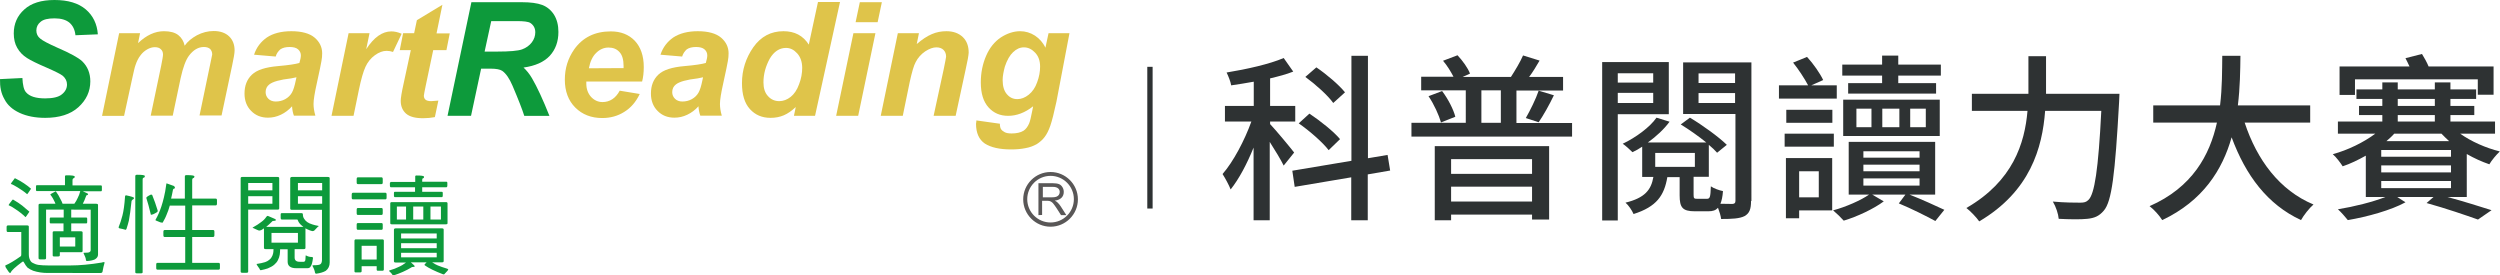 <?xml version="1.0" encoding="utf-8"?>
<!-- Generator: Adobe Illustrator 26.3.1, SVG Export Plug-In . SVG Version: 6.00 Build 0)  -->
<svg version="1.1" id="圖層_1" xmlns="http://www.w3.org/2000/svg" xmlns:xlink="http://www.w3.org/1999/xlink" x="0px" y="0px"
	 viewBox="0 0 1361.9 150" style="enable-background:new 0 0 1361.9 150;" xml:space="preserve">
<style type="text/css">
	.st0{fill:#2E3233;}
	.st1{fill:#595757;}
	.st2{fill:#0D9A3B;}
	.st3{fill:#DFC44A;}
</style>
<g>
	<g id="矩形_32">
		<g>
			<rect x="625" y="36.4" class="st0" width="2.9" height="77.2"/>
		</g>
	</g>
	<g>
		<g>
			<g>
				<path class="st1" d="M585,108.5c0,7-5.7,12.7-12.7,12.7s-12.7-5.7-12.7-12.7s5.7-12.7,12.7-12.7S585,101.5,585,108.5z
					 M572.3,93.7c-8.2,0-14.9,6.7-14.9,14.9s6.7,14.9,14.9,14.9s14.9-6.7,14.9-14.9S580.5,93.7,572.3,93.7z"/>
			</g>
			<g>
				<path class="st1" d="M565.7,117.2V99.8h7.7c1.6,0,2.7,0.2,3.5,0.5s1.4,0.9,1.9,1.7c0.5,0.8,0.7,1.7,0.7,2.6
					c0,1.2-0.4,2.3-1.2,3.1c-0.8,0.8-2,1.4-3.7,1.6c0.6,0.3,1.1,0.6,1.4,0.9c0.7,0.6,1.3,1.4,1.9,2.3l3,4.7H578l-2.3-3.6
					c-0.7-1-1.2-1.8-1.7-2.4c-0.4-0.6-0.8-0.9-1.2-1.2c-0.3-0.2-0.7-0.4-1.1-0.5c-0.3-0.1-0.7-0.1-1.3-0.1h-2.7v7.7L565.7,117.2
					L565.7,117.2z M568,107.5h4.9c1.1,0,1.9-0.1,2.5-0.3c0.6-0.2,1.1-0.6,1.4-1c0.3-0.5,0.5-1,0.5-1.6c0-0.8-0.3-1.5-0.9-2
					c-0.6-0.5-1.5-0.8-2.8-0.8h-5.5v5.7H568z"/>
			</g>
		</g>
		<g>
			<g>
				<g>
					<g>
						<path class="st2" d="M0,43.1l12.2-0.6c0.2,3.9,0.8,6.5,2,7.8c1.9,2.2,5.3,3.3,10.4,3.3c4.2,0,7.3-0.7,9.1-2.2
							c1.9-1.5,2.8-3.3,2.8-5.4c0-1.8-0.8-3.4-2.3-4.7c-1.1-0.9-4.1-2.4-8.9-4.5c-4.9-2.1-8.4-3.8-10.6-5.2c-2.2-1.4-4-3.2-5.3-5.5
							c-1.3-2.2-1.9-4.9-1.9-7.9c0-5.2,1.9-9.6,5.7-13C17,1.7,22.5,0,29.7,0c7.3,0,13,1.7,17,5.1s6.2,8,6.6,13.6l-12.2,0.5
							c-0.3-3-1.4-5.2-3.2-6.8C36,10.8,33.3,10,29.7,10s-6.1,0.6-7.6,1.9c-1.5,1.2-2.3,2.8-2.3,4.7c0,1.8,0.7,3.3,2.1,4.4
							c1.4,1.2,4.5,2.8,9.2,4.9c7.2,3.1,11.7,5.6,13.7,7.5c2.9,2.8,4.4,6.5,4.4,10.9c0,5.5-2.2,10.2-6.5,14.1s-10.4,5.8-18.1,5.8
							c-5.3,0-10-0.9-13.9-2.7S4,57.2,2.4,54C0.6,50.9-0.1,47.3,0,43.1z"/>
						<path class="st3" d="M64.9,18.1h11.4l-1.1,5.4c4.5-4.3,9.2-6.5,14.1-6.5c3.4,0,6,0.7,7.8,2.1s3,3.4,3.5,5.8
							c1.6-2.3,3.8-4.1,6.7-5.7c2.9-1.5,5.9-2.3,9.1-2.3c3.6,0,6.4,1,8.4,2.9s3,4.5,3,7.7c0,1.5-0.5,4.2-1.3,8l-5.8,27.4h-12
							l5.7-27.4c0.7-3.4,1.1-5.4,1.2-5.8c0-1.3-0.4-2.2-1.1-3c-0.8-0.7-1.9-1.1-3.4-1.1c-3.1,0-5.8,1.6-8.2,4.8
							c-1.7,2.3-3.2,6.3-4.5,12.2L94.1,63h-12l5.7-27.2c0.6-3.1,1-5.2,1-6.1c0-1.2-0.4-2.2-1.2-2.9c-0.8-0.8-1.9-1.1-3.3-1.1
							c-1.3,0-2.7,0.4-4.1,1.2c-1.4,0.8-2.7,1.9-3.7,3.3c-1.1,1.4-2,3.2-2.7,5.3c-0.4,1-0.9,3.3-1.7,6.9l-4.5,20.7h-12L64.9,18.1z"
							/>
						<path class="st3" d="M150.2,30.8l-11.8-1c1.3-4,3.7-7.1,7-9.4c3.3-2.2,7.8-3.4,13.3-3.4c5.7,0,10,1.2,12.7,3.5
							s4.1,5.2,4.1,8.5c0,1.4-0.1,2.8-0.4,4.3c-0.2,1.5-1.1,5.5-2.5,12c-1.2,5.4-1.8,9.1-1.8,11.3c0,1.9,0.3,4,1,6.4h-11.7
							c-0.6-1.6-0.9-3.3-1-5.1c-1.8,2-3.8,3.5-6.1,4.6s-4.6,1.6-7,1.6c-3.7,0-6.8-1.2-9.2-3.7c-2.4-2.4-3.6-5.6-3.6-9.4
							c0-4.3,1.3-7.7,4-10.3s7.4-4.1,14.3-4.7c5.8-0.5,9.6-1.1,11.6-1.7c0.5-1.7,0.8-3.1,0.8-4.1c0-1.3-0.5-2.4-1.5-3.3
							s-2.6-1.3-4.6-1.3c-2.1,0-3.8,0.4-5.1,1.3C151.5,28,150.6,29.2,150.2,30.8z M161.5,42.1c-0.7,0.2-1.7,0.4-2.9,0.6
							c-6.1,0.7-10,1.8-11.9,3.3c-1.3,1-2,2.4-2,4.2c0,1.4,0.5,2.6,1.5,3.6s2.4,1.5,4,1.5c1.8,0,3.6-0.4,5.2-1.3
							c1.6-0.9,2.8-2.1,3.6-3.5s1.5-3.6,2.1-6.6L161.5,42.1z"/>
						<path class="st3" d="M189.9,18.1h11.4l-1.8,8.7c4.2-6.5,8.8-9.7,13.7-9.7c1.7,0,3.6,0.4,5.6,1.3l-4.7,9.9
							c-1.1-0.4-2.3-0.6-3.5-0.6c-2.1,0-4.2,0.8-6.4,2.4s-3.9,3.7-5.1,6.3c-1.2,2.6-2.4,6.8-3.6,12.6l-2.9,14.1h-12L189.9,18.1z"/>
						<path class="st3" d="M217.8,27.2l1.8-9.1h6l1.5-7.1L241,2.6l-3.2,15.6h7.2l-1.8,9.1H236l-4,19c-0.7,3.4-1.1,5.4-1.1,5.8
							c0,0.9,0.3,1.7,0.9,2.2c0.6,0.5,1.6,0.8,3.1,0.8c0.5,0,1.8-0.1,3.9-0.3l-1.9,9c-2.1,0.4-4.2,0.6-6.4,0.6
							c-4.3,0-7.3-0.8-9.3-2.5c-1.9-1.7-2.9-4-2.9-7c0-1.4,0.5-4.6,1.6-9.5l3.9-18.1h-6V27.2z"/>
						<path class="st2" d="M256.6,63.1h-12.8l13-61.9h27.5c4.7,0,8.4,0.5,11.1,1.5c2.6,1,4.8,2.8,6.4,5.3c1.6,2.6,2.4,5.7,2.4,9.4
							c0,5.3-1.6,9.6-4.7,13c-3.2,3.4-7.9,5.5-14.3,6.4c1.6,1.5,3.2,3.4,4.6,5.8c2.8,4.8,6,11.7,9.5,20.5h-13.7
							c-1.1-3.5-3.2-8.9-6.4-16.4c-1.7-4-3.6-6.7-5.6-8.1c-1.2-0.8-3.3-1.2-6.3-1.2h-5.2L256.6,63.1z M264,28.1h6.8
							c6.8,0,11.4-0.4,13.6-1.2c2.2-0.8,4-2.1,5.3-3.8c1.3-1.7,1.9-3.6,1.9-5.5c0-2.2-0.9-3.9-2.7-5.1c-1.1-0.7-3.6-1-7.3-1h-14
							L264,28.1z"/>
						<path class="st3" d="M349.8,44.4h-30.4c0,0.5,0,0.8,0,1.1c0,3,0.9,5.4,2.6,7.3c1.7,1.8,3.8,2.8,6.2,2.8c4,0,7.2-2.1,9.4-6.2
							l10.9,1.8c-2.1,4.4-4.9,7.6-8.5,9.8c-3.5,2.2-7.5,3.3-11.9,3.3c-6,0-10.9-1.9-14.7-5.7c-3.8-3.8-5.7-8.9-5.7-15.2
							c0-6.2,1.7-11.6,5.1-16.5c4.6-6.5,11.3-9.8,19.9-9.8c5.5,0,9.8,1.7,13.1,5.1c3.2,3.4,4.9,8.2,4.9,14.3
							C350.7,39.5,350.4,42.1,349.8,44.4z M339.7,37.1c0-0.5,0-1,0-1.2c0-3.3-0.7-5.9-2.2-7.5c-1.5-1.7-3.5-2.5-6-2.5
							s-4.8,1-6.7,2.9c-2,1.9-3.3,4.7-4,8.4L339.7,37.1L339.7,37.1z"/>
						<path class="st3" d="M371.6,30.8l-11.8-1c1.3-4,3.7-7.1,7-9.4c3.4-2.2,7.8-3.4,13.3-3.4c5.7,0,10,1.2,12.7,3.5
							s4.1,5.2,4.1,8.5c0,1.4-0.1,2.8-0.4,4.3c-0.2,1.5-1.1,5.5-2.5,12c-1.2,5.4-1.8,9.1-1.8,11.3c0,1.9,0.3,4,1,6.4h-11.7
							c-0.6-1.6-0.9-3.3-1-5.1c-1.8,2-3.8,3.5-6.1,4.6c-2.3,1.1-4.6,1.6-7,1.6c-3.7,0-6.8-1.2-9.2-3.7c-2.4-2.4-3.6-5.6-3.6-9.4
							c0-4.3,1.3-7.7,4-10.3s7.4-4.1,14.3-4.7c5.8-0.5,9.6-1.1,11.6-1.7c0.5-1.7,0.8-3.1,0.8-4.1c0-1.3-0.5-2.4-1.5-3.3
							s-2.6-1.3-4.6-1.3c-2.1,0-3.8,0.4-5.1,1.3C372.9,28,372.1,29.2,371.6,30.8z M383,42.1c-0.7,0.2-1.7,0.4-2.9,0.6
							c-6.1,0.7-10,1.8-11.9,3.3c-1.3,1-2,2.4-2,4.2c0,1.4,0.5,2.6,1.5,3.6s2.4,1.5,4,1.5c1.8,0,3.6-0.4,5.2-1.3
							c1.6-0.9,2.8-2.1,3.6-3.5c0.8-1.4,1.5-3.6,2.1-6.6L383,42.1z"/>
						<path class="st3" d="M444,63.1h-11.5l1-4.8c-2.2,2.1-4.4,3.6-6.5,4.5s-4.5,1.4-7.2,1.4c-4.7,0-8.4-1.6-11.3-4.8
							s-4.3-7.9-4.3-14.1c0-7.2,2.1-13.7,6.2-19.6c4.1-5.8,9.6-8.7,16.4-8.7c6.1,0,10.7,2.4,13.8,7.3l5-23.2h12L444,63.1z
							 M415.9,44.9c0,3.2,0.8,5.7,2.5,7.5c1.6,1.8,3.7,2.7,6.1,2.7c2.2,0,4.3-0.8,6.2-2.3c1.9-1.5,3.5-3.8,4.6-6.9
							c1.2-3.1,1.7-6.1,1.7-8.9c0-3.2-0.9-5.9-2.7-7.9c-1.8-2-3.8-3-6.1-3c-3.6,0-6.6,2-8.9,5.9C417.1,36.1,415.9,40.3,415.9,44.9z"
							/>
						<path class="st3" d="M464.9,18.1h12l-9.4,45h-12L464.9,18.1z M468.4,1.2h12l-2.3,10.9h-12L468.4,1.2z"/>
						<path class="st3" d="M489.1,18.1h11.5l-1.2,5.9c2.9-2.5,5.6-4.3,8.2-5.4c2.5-1.1,5.2-1.6,8-1.6c3.7,0,6.7,1.1,8.9,3.2
							s3.2,5,3.2,8.5c-0.1,1.6-0.6,4.5-1.6,8.9l-5.5,25.5h-12l5.5-25.4c0.8-3.8,1.2-6.1,1.3-6.8c0-1.6-0.5-2.8-1.4-3.7
							c-0.9-0.9-2.2-1.4-3.9-1.4c-1.8,0-3.8,0.7-6.1,2.2c-2.2,1.5-4,3.5-5.2,5.9c-1,1.8-2,5.3-3.2,10.7l-3.8,18.5h-12L489.1,18.1z"
							/>
						<path class="st3" d="M531.9,65.6l12.8,1.8c0,1.3,0.2,2.3,0.6,2.9c0.4,0.7,1.1,1.2,2,1.7s2.2,0.7,3.8,0.7
							c2.7,0,4.9-0.5,6.5-1.5c1.2-0.8,2.2-2.1,3-3.9c0.5-1.1,1.1-3.6,1.8-7.3l0.4-2.1c-4.4,3.5-9,5.2-13.6,5.2
							c-4.4,0-7.9-1.5-10.7-4.6s-4.2-7.6-4.2-13.6c0-5.3,1-10.1,2.9-14.5s4.6-7.7,8-10c3.4-2.2,7-3.4,10.5-3.4
							c2.9,0,5.6,0.8,8.1,2.4c2.4,1.6,4.4,3.8,5.7,6.6l1.7-7.9h11.4l-7.1,37.3c-1.3,6-2.4,10.4-3.3,13c-0.9,2.6-1.9,4.6-3.1,6.2
							c-1.1,1.5-2.6,2.8-4.3,3.9c-1.8,1-3.8,1.8-6.2,2.2c-2.4,0.5-5,0.7-7.8,0.7c-6.3,0-11-1.1-14.3-3.2c-3.2-2.2-4.8-5.8-4.8-10.8
							C531.8,66.8,531.9,66.2,531.9,65.6z M546.2,43.6c0,3.4,0.8,6,2.3,7.7c1.5,1.8,3.4,2.7,5.7,2.7c2.1,0,4.2-0.8,6.2-2.4
							c2-1.6,3.6-3.9,4.6-6.8c1.1-2.9,1.6-5.8,1.6-8.5c0-3.2-0.9-5.7-2.7-7.6s-3.8-2.9-6.1-2.9c-2.2,0-4.1,0.9-5.9,2.6
							c-1.8,1.7-3.3,4.3-4.5,7.9C546.7,39,546.2,41.4,546.2,43.6z"/>
					</g>
				</g>
			</g>
		</g>
		<g>
			<path class="st2" d="M4.3,122.8h10.5c0.6,0,0.9,0.2,0.9,0.7v15.1c0,1.3,0.3,2.4,0.7,3.1c0.3,0.7,0.8,1.2,1.4,1.5
				c0.9,0.5,1.9,0.9,3.1,1.1c1.5,0.2,3.3,0.3,5.2,0.3h12.4c4.8,0,10.5-0.5,17.1-1.6c0.3-0.2,0.6-0.2,0.9-0.2c0.3,0,0.5,0.1,0.5,0.2
				c-0.5,1.6-0.8,3.1-1.1,4.7c0,0.6-0.4,1-1,1H26c-1.4,0-2.8-0.1-4.1-0.3c-1.3-0.2-2.6-0.5-3.8-0.9c-1.1-0.4-2.1-1-3.1-1.7
				c-0.6-0.6-1.3-1.6-2.1-3.1l-0.2-0.2c-0.3,0-0.4,0-0.5,0.1c-3.9,2.9-6,4.8-6.3,5.8c-0.1,0.2-0.3,0.3-0.5,0.3c-0.3,0-1-1-2.2-2.9
				c-0.2-0.3-0.3-0.7-0.3-1.2c2.2-0.9,5-2.6,8.4-5c0.2-0.1,0.3-0.5,0.3-1.1v-12.1H4.3c-0.5,0-0.7-0.3-0.7-1v-1.8
				C3.6,123.1,3.9,122.8,4.3,122.8z M7.1,108.7c2.1,1.2,3.7,2.3,5,3.3c1.5,1.2,2.8,2.3,3.9,3.3c0,0.1-0.1,0.2-0.3,0.5
				c-1.1,1.6-1.7,2.5-1.8,2.5c-1.6-1.6-3.4-3-5.4-4.3c-1.5-1.1-2.8-1.8-3.8-2.2c0-0.3,0.6-1.1,1.8-2.6
				C6.8,108.8,6.9,108.7,7.1,108.7z M8.2,97.1c2,1,3.6,1.9,4.9,2.8c1.5,1,2.8,2,3.8,2.9c0,0.1-0.1,0.2-0.3,0.5
				c-1.1,1.6-1.7,2.5-1.8,2.5c-1.6-1.4-3.4-2.6-5.2-3.7c-1.5-0.9-2.7-1.6-3.7-1.9c0-0.2,0.6-1.1,1.8-2.6C7.9,97.2,8,97.1,8.2,97.1z
				 M36.3,95.5c2.9,0,4.4,0.2,4.4,0.7s-0.2,0.8-0.6,0.9c-0.4,0.1-0.6,0.5-0.6,1.2v2.7H55c0.3,0,0.5,0.2,0.5,0.7v1.8
				c0,0.5-0.2,0.7-0.5,0.7h-9.9l2,0.9c0.6,0.2,0.9,0.5,0.9,0.7s-0.2,0.4-0.5,0.5c-0.3,0-0.6,0.2-0.6,0.5c-0.6,1.7-1.2,3.1-1.8,4.2
				h7.2c0.8,0,1.1,0.2,1.1,0.7v27c0,1.1-0.6,1.9-1.7,2.6c-1.1,0.5-2.5,0.8-4.2,0.9c-0.4,0-0.7-0.2-0.7-0.6c0-0.8-0.5-2.1-1.3-3.7
				c0-0.1,0.1-0.2,0.3-0.2c1.7,0,2.7-0.1,3-0.4c0.4-0.2,0.6-0.6,0.6-1.1v-22H38.8v4.3H47c0.3,0,0.5,0.2,0.5,0.7v1.8
				c0,0.5-0.2,0.7-0.5,0.7h-8.2v4.3h5.3c0.6,0,0.9,0.2,0.9,0.7v10c0,0.5-0.3,0.7-0.9,0.7H32.6v1.6c0,0.5-0.3,0.7-0.9,0.7h-2.3
				c-0.5,0-0.7-0.2-0.7-0.7v-12.3c0-0.5,0.2-0.7,0.7-0.7h5.2v-4.3h-7c-0.3,0-0.5-0.2-0.5-0.7v-1.8c0-0.5,0.2-0.7,0.5-0.7h7.1v-4.3
				h-9.6v26.4c0,0.5-0.3,0.7-0.9,0.7h-2.3c-0.6,0-0.9-0.2-0.9-0.7v-28.9c0-0.5,0.3-0.7,0.9-0.7h8.3c-0.1-0.3-0.2-0.5-0.3-0.8
				c-0.6-1.4-1.4-2.8-2.5-4.2c0-0.2,1-0.8,3-1.8c1.1,1.5,1.9,2.9,2.5,4.2c0.5,0.9,0.9,1.7,1.2,2.6h6.4c0.8-1.1,1.3-2,1.7-2.9
				c0.7-1.3,1.2-2.6,1.5-3.9v-0.1H20.1c-0.3,0-0.5-0.2-0.5-0.7v-1.8c0-0.5,0.1-0.7,0.5-0.7h15.3v-4.8C35.3,95.7,35.7,95.5,36.3,95.5
				z M32.6,134.3H41v-5h-8.4V134.3z"/>
			<path class="st2" d="M68.7,106.4c2.9,0.6,4.3,1.1,4.3,1.4c0,0.4-0.2,0.7-0.7,0.9c-0.5,0.4-0.7,0.8-0.7,1.3
				c-0.4,4.1-0.9,7.5-1.4,10.2c-0.3,1.4-0.8,2.9-1.3,4.5c-0.2,0.3-0.3,0.5-0.4,0.5c-1.3-0.4-2.4-0.6-3.4-0.8
				c-0.3-0.1-0.5-0.3-0.5-0.6c0.8-1.9,1.5-4.1,2.1-6.4s1.1-5.7,1.4-10.1C68.1,106.7,68.3,106.4,68.7,106.4z M74.6,95.2
				c2.9,0,4.3,0.2,4.3,0.7s-0.2,0.8-0.6,0.9c-0.4,0-0.6,0.4-0.6,1.2v50.3c0,0.4-0.3,0.6-0.9,0.6h-2.2c-0.6,0-0.9-0.2-0.9-0.6V95.9
				C73.7,95.5,74,95.2,74.6,95.2z M82.2,106c0.3,0,0.6,0.1,0.7,0.2c1.1,2.7,2.1,5.5,3,8.5c0,0.5-0.1,0.8-0.4,0.9
				c-1.4,0.9-2.5,1.4-3.3,1.4c-0.9-3.7-1.7-6.8-2.5-9.2C79.7,107.4,80.5,106.8,82.2,106z M90.8,99.9l3.9,1.4
				c0.4,0.3,0.6,0.6,0.6,0.9s-0.1,0.5-0.5,0.6c-0.3,0-0.5,0.2-0.6,0.7c-0.3,1.8-0.7,3.4-1,4.7h7.5V96.1c0-0.5,0.3-0.7,0.9-0.7
				c2.9,0,4.3,0.2,4.3,0.7s-0.2,0.8-0.6,0.9s-0.6,0.5-0.6,1.2v10h12.8c0.5,0,0.7,0.3,0.7,0.9v1.8c0,0.6-0.2,1-0.7,1h-12.8v13.4h11.4
				c0.5,0,0.7,0.3,0.7,1v1.8c0,0.6-0.2,1-0.7,1h-11.4v14.1h14.4c0.5,0,0.7,0.3,0.7,0.9v1.9c0,0.6-0.2,0.9-0.7,0.9H85.8
				c-0.5,0-0.7-0.3-0.7-0.9v-1.9c0-0.6,0.2-0.9,0.7-0.9h15.1v-14.1H89.7c-0.5,0-0.7-0.3-0.7-1v-1.8c0-0.6,0.2-1,0.7-1h11.2V112h-8.4
				c-0.5,1.8-1.1,3.5-1.8,5.1c-0.6,1.6-1.4,2.9-2.1,4.2c-0.5,0-0.9-0.1-1.3-0.2c-0.8-0.3-1.5-0.6-2.2-0.9c-0.3-0.1-0.4-0.2-0.4-0.3
				c0-0.2,0.1-0.3,0.2-0.5c1.1-1.9,2.1-4.2,3-6.9c0.5-1.6,1-3.2,1.4-5c0.5-1.9,0.9-4.3,1.3-7.2C90.6,100,90.7,99.9,90.8,99.9z"/>
			<path class="st2" d="M132,96.4h19.2c0.6,0,0.9,0.2,0.9,0.7v16.4c0,0.5-0.3,0.7-0.9,0.7h-16v33.7c0,0.5-0.3,0.7-0.9,0.7H132
				c-0.6,0-0.9-0.2-0.9-0.7V97.1C131.1,96.6,131.4,96.4,132,96.4z M135.2,103.7h13.2v-4h-13.2V103.7z M135.2,111h13.2v-4.1h-13.2
				V111z M145.9,117.6l3.5,1.5c0.6,0.2,0.9,0.5,0.9,0.8c0,0.2-0.3,0.3-0.8,0.4c-0.7,0-1.2,0.1-1.3,0.4c-1.1,1.1-2.2,2.1-3.2,2.9
				h20.3c-0.4-0.3-0.7-0.5-1-0.8c-1-0.8-1.7-1.8-2.1-2.9c-0.1-0.1-0.1-0.2-0.2-0.3h-8.4c-0.5,0-0.7-0.3-0.7-1v-1.8
				c0-0.5,0.2-0.7,0.7-0.7h10.5c0.6,0,0.9,0.2,0.9,0.7c0,0.9,0.2,1.7,0.7,2.4c0.4,0.7,1,1.3,1.7,1.8s1.6,0.9,2.9,1.3
				c0.9,0.3,1.8,0.5,2.9,0.7c0.3,0,0.4,0.1,0.4,0.2s-0.2,0.2-0.5,0.4c-0.6,0.6-1.3,1.3-1.9,2c-0.3,0.2-0.6,0.3-1.1,0.3
				c-0.8-0.2-1.7-0.5-2.7-1c-0.3-0.2-0.7-0.3-1-0.5V135c0,0.5-0.3,0.7-0.9,0.7h-5v4.6c0,1.5,0.9,2.3,2.7,2.3h2.3
				c0.3,0,0.6-0.2,0.7-0.5c0.2-0.3,0.2-1.2,0.3-2.7c0-0.2,0.1-0.3,0.1-0.3c1,0.6,2.1,0.9,3.2,0.9c0.5,0,0.7,0.2,0.7,0.6
				c-0.3,2.3-0.7,3.9-1.3,4.6c-0.3,0.6-0.9,0.9-1.7,0.9h-6.2c-3,0-4.6-1.2-4.6-3.5v-6.8h-4.1c0,1.1-0.1,2-0.2,2.9
				c-0.2,1.1-0.5,2.1-1,3c-0.4,0.9-1.1,1.7-2,2.5s-2.1,1.4-3.5,2c-1.1,0.4-2.4,0.7-3.8,1c-0.3,0-0.6-0.2-0.6-0.6
				c-0.5-0.7-1-1.4-1.5-2.2c-0.1-0.2-0.2-0.4-0.2-0.6c1.9-0.3,3.4-0.6,4.6-1c0.9-0.3,1.6-0.7,2.2-1.2c0.6-0.4,1-0.9,1.3-1.4
				c0.4-0.6,0.7-1.3,0.9-2.2c0.1-0.5,0.2-1.3,0.2-2.3h-4.3c-0.6,0-0.9-0.2-0.9-0.7v-10.6c-0.5,0.3-1,0.6-1.4,0.9
				c-0.5,0.2-0.9,0.3-1.1,0.3c-0.3,0-0.6-0.1-1-0.3c-0.8-0.3-1.5-0.7-2.2-1c-0.3-0.1-0.5-0.2-0.5-0.2c0-0.1,0.1-0.2,0.3-0.3
				c1.8-1,3.2-1.9,4.2-2.7c1.3-0.9,2.3-1.9,3-3C145.4,117.7,145.6,117.6,145.9,117.6z M162.3,132.2v-5.3h-14.4v5.3H162.3z
				 M159.1,96.4h19.4c0.8,0,1.1,0.2,1.1,0.7V143c0,1.9-0.7,3.4-2.1,4.5c-1.3,0.8-3.1,1.3-5.2,1.6c-0.4,0-0.6-0.2-0.7-0.6
				c-0.1-0.8-0.5-2.1-1.4-3.7c0-0.2,0.1-0.3,0.4-0.3c2.3,0,3.7-0.2,4.1-0.7c0.5-0.5,0.7-1.3,0.7-2.3v-27.2H159
				c-0.6,0-0.9-0.2-0.9-0.7V97.1C158.2,96.6,158.5,96.4,159.1,96.4z M162.3,103.7h13.2v-4h-13.2V103.7z M162.3,111h13.2v-4.1h-13.2
				V111z"/>
			<path class="st2" d="M192.3,105h17.6c0.5,0,0.7,0.3,0.7,0.9v1.8c0,0.6-0.2,0.9-0.7,0.9h-17.6c-0.5,0-0.7-0.3-0.7-0.9V106
				C191.6,105.4,191.8,105,192.3,105z M193.8,130.4h14.4c0.6,0,0.9,0.2,0.9,0.7v15.7c0,0.5-0.3,0.7-0.9,0.7h-2.3
				c-0.5,0-0.7-0.2-0.7-0.7V145H197v2.7c0,0.5-0.3,0.7-0.9,0.7h-2.3c-0.5,0-0.7-0.2-0.7-0.7V131
				C193.2,130.6,193.4,130.4,193.8,130.4z M195,96.6h12.8c0.5,0,0.7,0.3,0.7,1v1.8c0,0.6-0.2,0.9-0.7,0.9H195
				c-0.5,0-0.7-0.3-0.7-0.9v-1.8C194.3,96.9,194.5,96.6,195,96.6z M195,113.3h12.8c0.5,0,0.7,0.3,0.7,1v1.8c0,0.7-0.2,1-0.7,1H195
				c-0.5,0-0.7-0.3-0.7-1v-1.8C194.3,113.6,194.5,113.3,195,113.3z M195,121.5h12.8c0.5,0,0.7,0.3,0.7,0.9v1.9
				c0,0.6-0.2,0.9-0.7,0.9H195c-0.5,0-0.7-0.3-0.7-0.9v-1.9C194.3,121.8,194.5,121.5,195,121.5z M197,141.4h8.2v-7.5H197V141.4z
				 M215.5,124.4h25.3c0.6,0,0.9,0.2,0.9,0.7v17.1c0,0.5-0.3,0.7-0.9,0.7h-5.4c1.1,0.7,2.1,1.3,3.1,1.7c1.2,0.5,2.9,1.1,5.2,1.8
				c0.3,0.2,0.5,0.3,0.5,0.4c0,0.3-0.8,1.2-2.3,2.7c-0.1,0-0.3,0-0.6-0.1c-4.4-1.7-7.7-3.3-9.8-4.8c-0.2-0.2-0.3-0.3-0.3-0.3
				c0-0.2,0.4-0.6,1.2-1.4h-8.6c1.4,1.2,2.1,1.9,2.1,2.1c0,0.3-0.2,0.4-0.6,0.4c-0.7,0-1.1,0.1-1.2,0.3c-3,1.8-6.2,3.2-9.6,4.3
				c-0.4,0-0.7-0.2-0.9-0.5c-0.2-0.5-0.6-0.9-1.2-1.4c-0.3-0.2-0.4-0.4-0.4-0.6c0-0.2,0.2-0.3,0.5-0.3c1.8-0.5,3.3-1.1,4.7-1.8
				c1.4-0.6,2.7-1.4,4-2.4h-5.7c-0.6,0-0.9-0.2-0.9-0.7v-17.1C214.6,124.7,214.9,124.4,215.5,124.4z M213,99.1h13.2v-3
				c0-0.3,0.2-0.5,0.7-0.5c2.7,0,4.1,0.2,4.1,0.7s-0.2,0.8-0.5,0.8s-0.5,0.4-0.5,1V99h13.2c0.3,0,0.5,0.2,0.5,0.7v1.3
				c0,0.6-0.2,1-0.5,1H230v2.5h10.7c0.3,0,0.5,0.2,0.5,0.6v1.4c0,0.6-0.2,0.9-0.5,0.9h-25.6c-0.3,0-0.5-0.3-0.5-0.9v-1.4
				c0-0.4,0.1-0.6,0.5-0.6h11V102h-13.2c-0.3,0-0.5-0.3-0.5-1v-1.3C212.6,99.4,212.7,99.1,213,99.1z M213.5,110.1h29.4
				c0.6,0,0.9,0.2,0.9,0.7v10.8c0,0.4-0.3,0.6-0.9,0.6h-29.4c-0.6,0-0.9-0.2-0.9-0.6v-10.8C212.6,110.3,212.9,110.1,213.5,110.1z
				 M221.2,119.6v-7.1h-5v7.1H221.2z M218.5,129.9h19.4v-2.7h-19.4V129.9z M218.5,135.2h19.4v-2.7h-19.4V135.2z M237.9,140.2v-2.5
				h-19.4v2.5H237.9z M230.6,119.6v-7.1h-5.5v7.1H230.6z M240.2,119.6v-7.1h-5.7v7.1H240.2z"/>
		</g>
	</g>
	<g>
		<path class="st0" d="M699.3,90.2c-1.4-2.9-4.7-8.4-7.6-12.9V120h-8.8V80.4c-3.6,8.9-8,17.2-12.5,22.8c-0.9-2.4-3-6.2-4.4-8.4
			c5.8-6.6,12-18.3,15.7-28.6h-14.4v-8.5h15.7V44.5c-4.2,0.8-8.4,1.4-12.3,2c-0.3-2-1.6-5.2-2.5-7c11-1.8,23.5-4.6,31.1-7.9l5.2,7.4
			c-3.7,1.5-8,2.6-12.6,3.7v15h13.7v8.5h-13.7v1.4c2.9,3,11.2,13,13.1,15.5L699.3,90.2z M745.1,95v25h-9V96.6l-30.8,5.2L704,93
			l32.2-5.4V30.4h9v55.8l10.7-1.8l1.4,8.5L745.1,95z M723.8,81.8c-3.2-4.2-10.4-10.5-16.3-14.6l5.8-5.3c5.9,3.9,13.3,9.8,16.7,13.9
			L723.8,81.8z M726.3,56.1c-2.9-4.1-9.6-10.1-15.2-14.2l6-5.2c5.6,3.8,12.3,9.5,15.6,13.6L726.3,56.1z"/>
		<path class="st0" d="M856.4,66.9v7.5h-87.5v-7.5h29.6V49.2h-24.3v-7.4h17.6c-1.4-2.7-3.5-6.2-5.7-8.7l7.9-3c2.8,3,5.7,7,6.8,10
			l-4,1.8h26.3c2.2-3.4,5.1-8.2,6.6-11.7l9,2.8c-1.8,3.1-3.7,6.3-5.7,8.9h18.5v7.4h-25.4v17.7H856.4z M785.6,49.6
			c3.2,4.2,6.2,10,7.2,14l-7.8,3.1c-1.1-3.9-3.8-9.9-6.8-14.3L785.6,49.6z M781.6,79.6h62.3v40h-9.3v-2.7h-44.1v3.1h-8.9V79.6z
			 M790.5,86.7v8h44.1v-8H790.5z M834.6,109.8v-8.1h-44.1v8.1H834.6z M807,66.9h10.6V49.2H807V66.9z M831.2,64.3
			c2.3-4,5.5-10.4,7-14.9l8.3,2.5c-2.6,5.4-5.7,10.9-8.3,14.7L831.2,64.3z"/>
		<path class="st0" d="M881.3,62.1v58h-8.5V33.8h36.3v28.4H881.3z M881.3,39.9V45h19.3v-5.1H881.3z M900.6,56.1v-5.5h-19.3v5.5
			H900.6z M953.9,109.5c0,4.5-0.9,6.7-3.5,8.2c-2.7,1.4-6.9,1.6-12.8,1.6c-0.2-1.7-0.9-4-1.7-6.1c-1.3,1.4-2.8,1.9-5.3,1.9h-7.3
			c-6.8,0-8.3-2.1-8.3-8.7v-9.9h-6.7c-1.7,10-5.8,16.1-18.4,20.1c-0.8-1.9-2.8-4.9-4.4-6.2c10.6-2.6,14-7,15.2-14h-6.1V79.9
			c-1.8,1.2-3.5,2.2-5.3,3c-1.4-1.4-3.7-3.5-5.3-4.6c7-3.3,14.8-9,18.4-14.2l7.1,2.2c-2.9,4-7.2,8-11.8,11.3h31.8
			c-4.2-3.4-9.3-7-13.9-9.8l5-3.7c6.9,4.1,15.7,10.5,20.1,14.8l-5.3,4.3c-1.2-1.4-2.6-2.7-4.5-4.3v17.4h-8.3v9.8c0,2,0.3,2.2,2,2.2
			h5.2c1.7,0,2-0.8,2.2-6.8c1.5,1.1,4.5,2.2,6.6,2.6c-0.2,3-0.7,5.3-1.4,6.9c3,0.1,5.6,0.1,6.5,0.1c1.3-0.1,1.7-0.5,1.7-1.8V62.1
			h-28.5V34h37.2V109.5z M901.7,90.9h21.6v-7.6h-21.6V90.9z M925.3,40v5.2h19.9V40H925.3z M945.2,56.1v-5.4h-19.9v5.4H945.2z"/>
		<path class="st0" d="M1000.6,53.7h-31.5v-7.2H985c-1.9-3.6-5.2-8.7-8.2-12.4l7.6-3.1c3.5,3.8,7.1,9,8.8,12.6l-6.5,2.9h13.9V53.7z
			 M999,79.9h-26.8v-7.1H999V79.9z M998.1,114.6h-18v4.3h-7.2V86.1h25.2V114.6z M973.1,66.9v-7.1h25.1v7.1H973.1z M980.1,93.3v14.2
			h10.7V93.3H980.1z M1040.2,106c6.9,2.7,14.3,6.1,19,8.3l-4.9,6.1c-4.8-2.6-12.7-6.6-19.9-9.6l3.6-4.8h-18.1l6.3,3.7
			c-5.5,4.1-14.5,8.3-21.8,10.5c-1.4-1.6-4-4.1-5.8-5.6c7-1.9,15.2-5.5,19.6-8.6h-11.1V77.3h47.1V106H1040.2z M1025.3,41.2h-21.7v-6
			h21.7v-4.9h8.8v4.9h23.2v6h-23.2v4.1h20.6V51h-47.9v-5.7h18.5V41.2z M1004.1,54.3h52.6v19.8h-52.6V54.3z M1011.3,69.3h8.2V59.2
			h-8.2V69.3z M1015.1,85.9h30.6v-3.5h-30.6V85.9z M1015.1,93.3h30.6v-3.6h-30.6V93.3z M1015.1,101.1h30.6v-3.9h-30.6V101.1z
			 M1034.7,69.3V59.2h-9.3v10.1H1034.7z M1049.1,59.2h-8.5v10.1h8.5V59.2z"/>
		<path class="st0" d="M1154.6,51.1c0,0-0.1,3.2-0.2,4.5c-2.2,39.6-4,54.1-8.3,59.1c-2.6,3.1-5.2,4.1-9,4.5c-3.5,0.4-9.8,0.3-15.6,0
			c-0.2-2.6-1.5-6.6-3.2-9.4c6.5,0.6,12.4,0.6,14.9,0.6c2.2,0,3.3-0.3,4.5-1.5c3.3-3.1,5.4-16.5,7-48.5h-30.6
			c-1.5,20.1-8.1,43.8-35.9,60.2c-1.5-2.2-4.9-5.7-7-7.3c25.4-14.6,31.8-35.3,33.3-52.9h-30.3v-9.3h30.8v-2.4V30.6h9.6v18.1v2.4
			H1154.6z"/>
		<path class="st0" d="M1222.8,66.8c6.7,20.3,19,36.9,37.5,44.6c-2.3,2-5.3,5.8-6.8,8.5c-18.3-8.5-30.1-24.3-37.8-45.1
			c-5,17.7-15.6,34.6-37.8,45.1c-1.5-2.4-4.4-5.7-6.9-7.6c23.3-10.2,32.8-27.8,36.7-45.5H1173v-9.4h36.4c1.2-9.8,1.1-19.2,1.2-27
			h9.9c-0.1,7.9-0.2,17.3-1.4,27h39.4v9.4H1222.8z"/>
		<path class="st0" d="M1343.9,107.3h-10.7c9,2.4,18,5.3,24.1,7.2l-7.4,5.1c-6.5-2.3-17.2-6-28-9l3.8-3.3h-19.8l4.5,2.9
			c-7.8,4.3-20.8,7.9-31.4,9.7c-1.3-1.6-3.6-4.3-5.4-5.9c8.7-1.4,19.1-4,25.9-6.7h-10.7V84.8c-4.1,2.3-8.4,4.4-12.6,5.8
			c-1.2-1.9-3.6-5.1-5.4-6.6c8.1-2.2,16.8-6.4,23.2-11.2h-20.4v-6.6h24.2v-3.5h-12.7v-5h12.7v-3.8h-14.1v-5.2h14.1v-3.8h8.4v3.8
			h20.2v-3.8h8.5v3.8h14v5.2h-14v3.8h13v5h-13v3.5h24.3v6.6h-19c6,4.3,14,7.8,21.6,9.7c-1.9,1.8-4.5,4.9-5.7,7
			c-4.1-1.4-8.3-3.3-12.3-5.6V107.3z M1282.8,51.7h-8.3V36.2h38.1c-0.7-1.6-1.5-3.1-2.2-4.5l9-2.3c1.3,2.1,2.7,4.6,3.6,6.8h35.4
			v15.4h-8.6v-8.4h-66.9V51.7z M1335.2,81.7h-38v3.7h38V81.7z M1335.2,90.1h-38v3.8h38V90.1z M1335.2,98.6h-38v3.9h38V98.6z
			 M1304.3,72.8c-1.3,1.5-2.7,2.7-4.3,4.1h34.2c-1.5-1.4-2.8-2.6-4.2-4.1H1304.3z M1306.2,57.7h20.2v-3.8h-20.2V57.7z M1306.2,66.2
			h20.2v-3.5h-20.2V66.2z"/>
	</g>
</g>
</svg>
